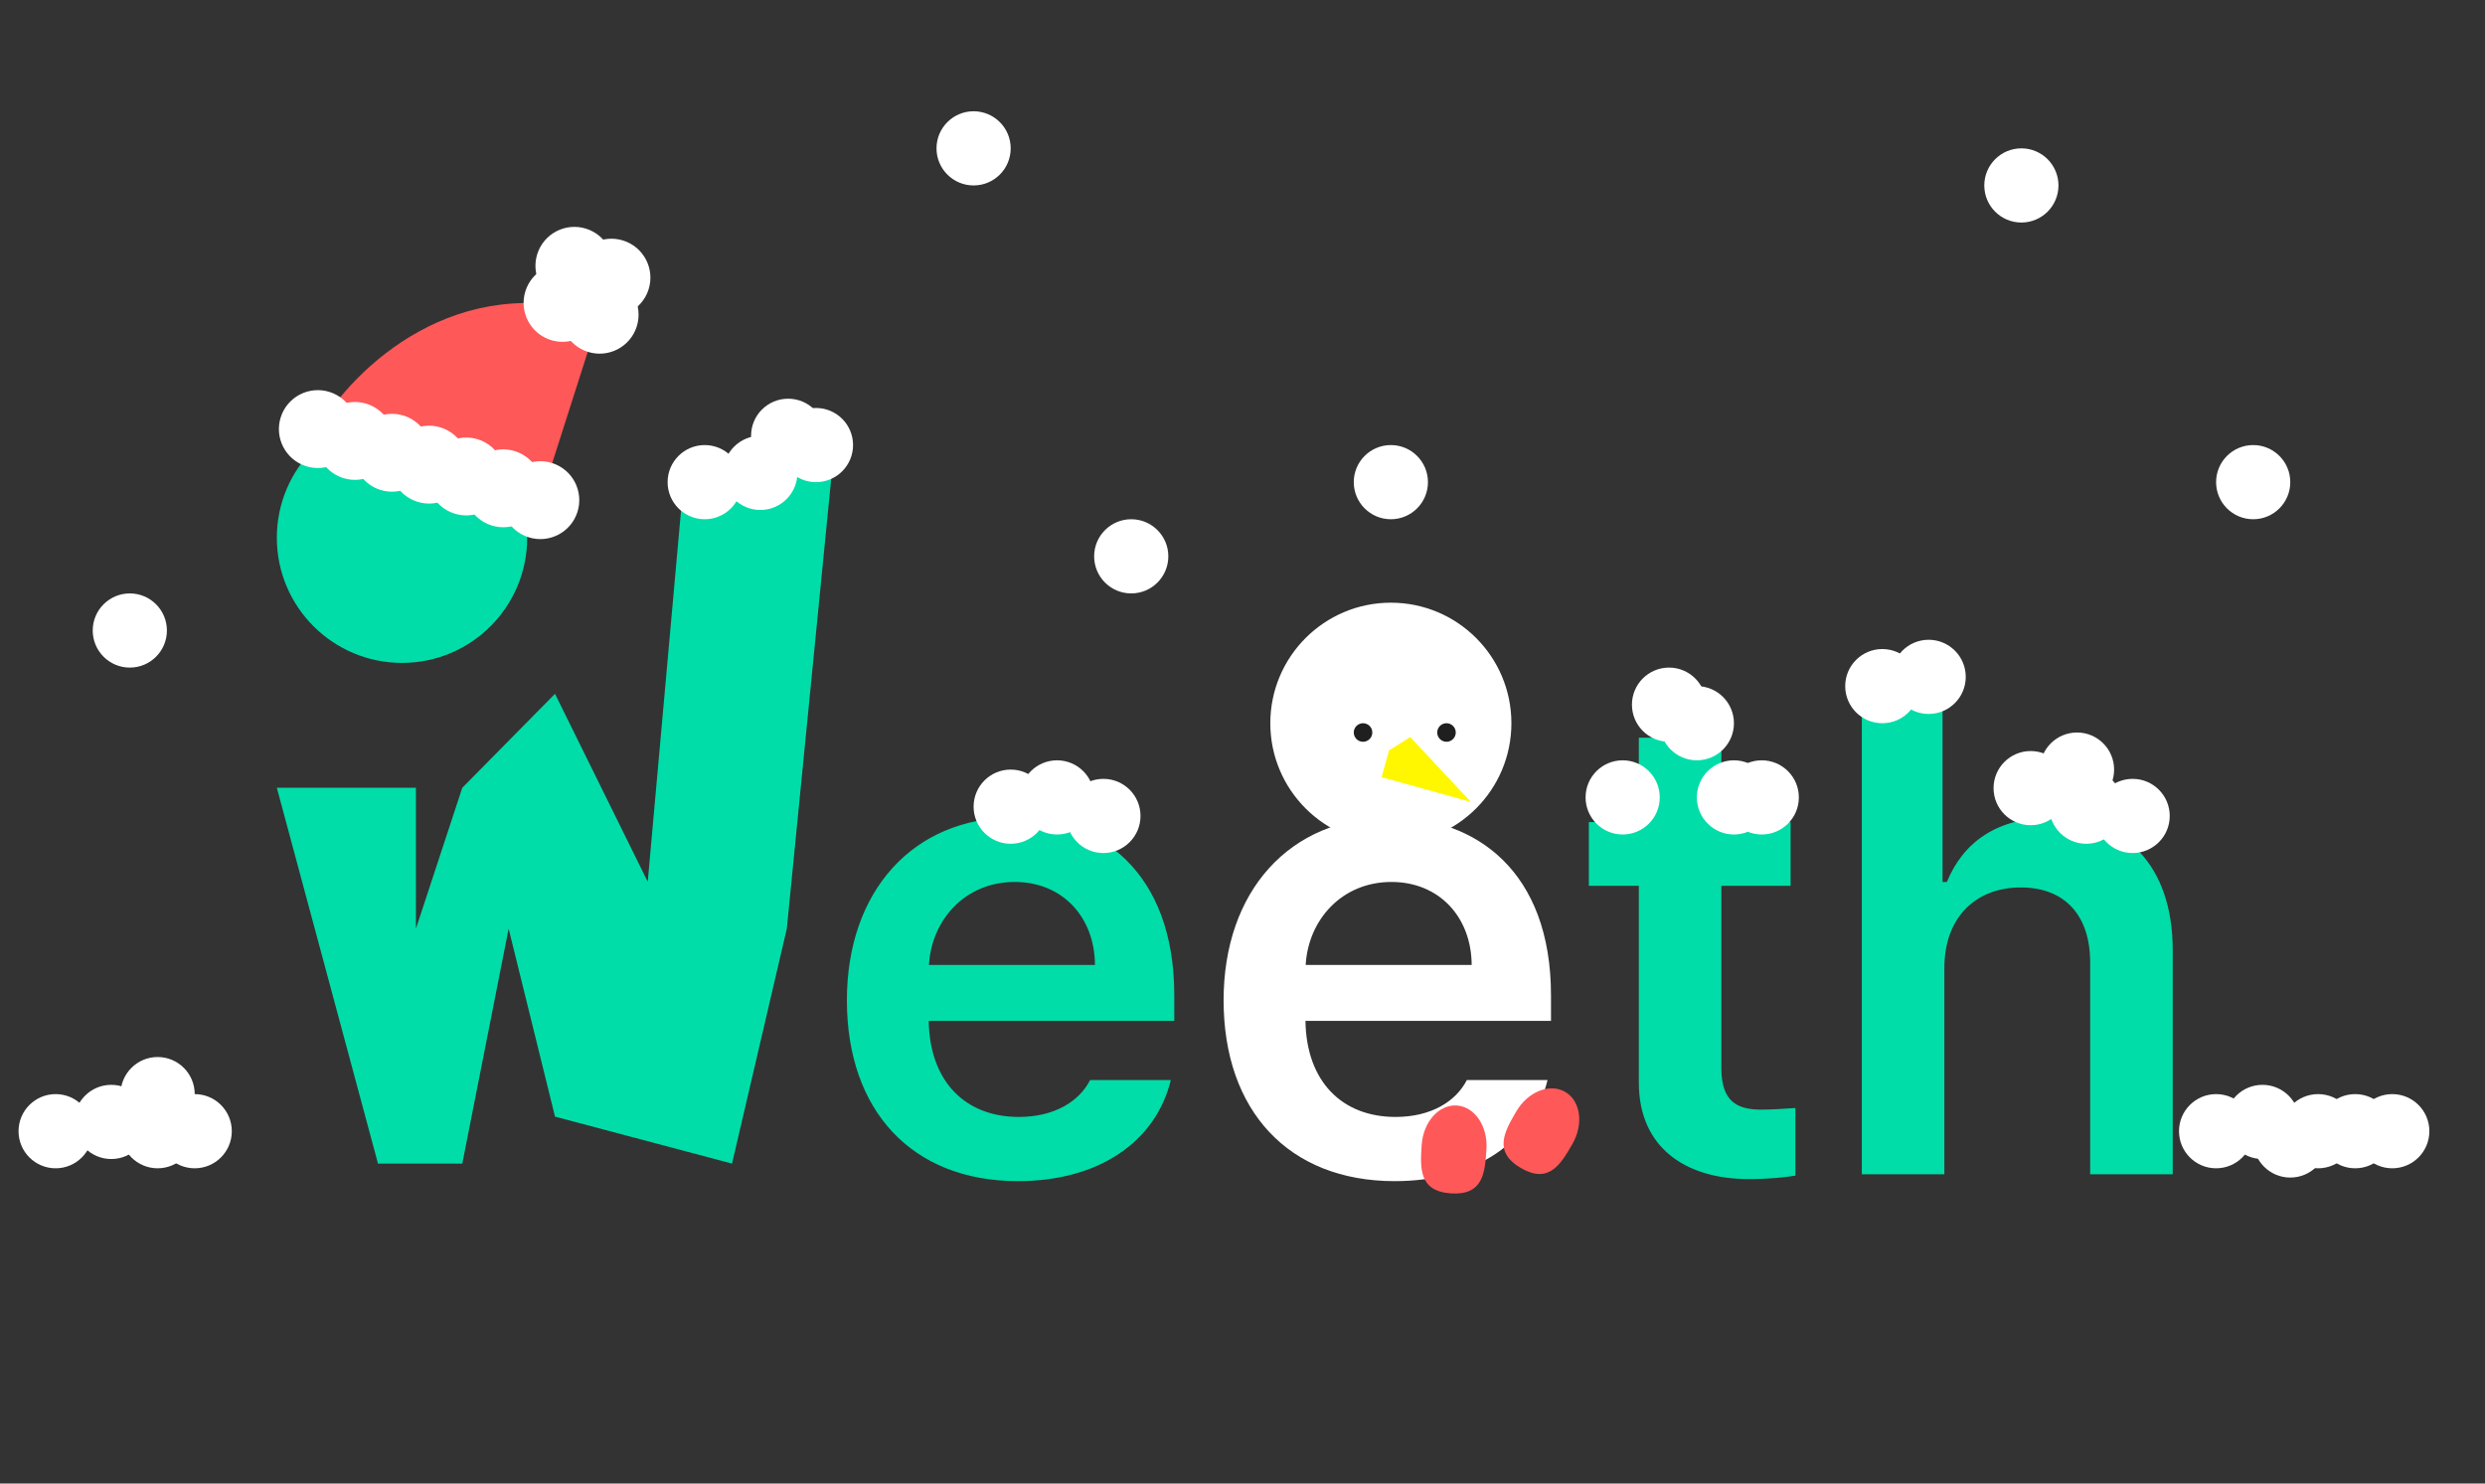 <svg width="268" height="160" viewBox="0 0 268 160" fill="none" xmlns="http://www.w3.org/2000/svg">
<rect x="0" y="0" width="268" height="160" fill="#333333" stroke="none"/>
<path d="M40.766 125.495L29.856 84.961H44.856V100.161L49.856 84.961L59.856 74.828L69.856 95.095L73.493 54.561L89.856 49.495L84.856 100.161L78.947 125.495L59.856 120.428L54.856 100.161L49.856 125.495H40.766Z" fill="#00DDA8"/>
<circle cx="43.356" cy="57.994" r="13.5" fill="#00DDA8"/>
<path d="M64.666 33.944C49.308 29.037 38.188 39.565 34.281 46.275L58.278 53.941L64.666 33.944Z" fill="#FF5858"/>
<circle cx="61.946" cy="28.668" r="4.199" transform="rotate(17.718 61.946 28.668)" fill="white"/>
<circle cx="60.668" cy="32.667" r="4.199" transform="rotate(17.718 60.668 32.667)" fill="white"/>
<circle cx="64.669" cy="33.944" r="4.199" transform="rotate(17.718 64.669 33.944)" fill="white"/>
<circle cx="34.278" cy="46.276" r="4.199" transform="rotate(17.718 34.278 46.276)" fill="white"/>
<circle cx="38.279" cy="47.554" r="4.199" transform="rotate(17.718 38.279 47.554)" fill="white"/>
<circle cx="42.281" cy="48.831" r="4.199" transform="rotate(17.718 42.281 48.831)" fill="white"/>
<circle cx="46.275" cy="50.11" r="4.199" transform="rotate(17.718 46.275 50.11)" fill="white"/>
<circle cx="50.282" cy="51.387" r="4.199" transform="rotate(17.718 50.282 51.387)" fill="white"/>
<circle cx="54.276" cy="52.664" r="4.199" transform="rotate(17.718 54.276 52.664)" fill="white"/>
<circle cx="58.275" cy="53.942" r="4.199" transform="rotate(17.718 58.275 53.942)" fill="white"/>
<circle cx="65.945" cy="29.945" r="4.199" transform="rotate(17.718 65.945 29.945)" fill="white"/>
<path d="M109.78 127.386C98.332 127.386 91.334 119.77 91.334 107.877C91.334 96.157 98.431 88.171 109.285 88.171C118.607 88.171 126.643 94.006 126.643 107.358V110.102H100.161C100.26 116.63 104.093 120.462 109.879 120.462C113.76 120.462 116.406 118.756 117.568 116.482H126.272C124.664 123.059 118.607 127.386 109.78 127.386ZM100.186 104.069H118.087C118.063 98.902 114.576 95.119 109.434 95.119C104.068 95.119 100.458 99.223 100.186 104.069ZM193.112 88.665V95.539H185.645V115.221C185.645 118.88 187.45 119.622 189.724 119.671C190.763 119.696 192.518 119.572 193.631 119.498V126.792C192.568 126.965 190.862 127.163 188.587 127.163C181.886 127.163 176.719 123.85 176.743 116.704V95.539H171.353V88.665H176.743V79.566H185.645V88.665H193.112ZM209.695 104.391V126.644H200.794V76.006H209.497V95.119H209.967C211.722 90.817 215.406 88.171 221.242 88.171C229.104 88.171 234.321 93.264 234.321 102.462V126.644H225.42V103.822C225.42 98.679 222.651 95.712 217.928 95.712C213.132 95.712 209.695 98.877 209.695 104.391Z" fill="#00DDA8"/>
<path d="M150.407 127.386C138.959 127.386 131.962 119.77 131.962 107.877C131.962 96.157 139.058 88.171 149.913 88.171C159.234 88.171 167.27 94.006 167.27 107.358V110.102H140.789C140.888 116.63 144.72 120.462 150.506 120.462C154.388 120.462 157.034 118.756 158.196 116.482H166.899C165.292 123.059 159.234 127.386 150.407 127.386ZM140.814 104.069H158.715C158.69 98.902 155.204 95.119 150.061 95.119C144.696 95.119 141.086 99.223 140.814 104.069Z" fill="white"/>
<circle cx="14" cy="68" r="4" fill="white"/>
<circle cx="12" cy="121" r="4" fill="white"/>
<circle cx="17" cy="118" r="4" fill="white"/>
<circle cx="17" cy="122" r="4" fill="white"/>
<circle cx="21" cy="122" r="4" fill="white"/>
<circle cx="6" cy="122" r="4" fill="white"/>
<circle cx="105" cy="16" r="4" fill="white"/>
<circle cx="150" cy="52" r="4" fill="white"/>
<circle cx="180" cy="76" r="4" fill="white"/>
<circle cx="183" cy="78" r="4" fill="white"/>
<circle cx="190" cy="86" r="4" fill="white"/>
<circle cx="187" cy="86" r="4" fill="white"/>
<circle cx="175" cy="86" r="4" fill="white"/>
<circle cx="203" cy="74" r="4" fill="white"/>
<circle cx="208" cy="73" r="4" fill="white"/>
<circle cx="219" cy="85" r="4" fill="white"/>
<circle cx="224" cy="83" r="4" fill="white"/>
<circle cx="225" cy="87" r="4" fill="white"/>
<circle cx="230" cy="88" r="4" fill="white"/>
<circle cx="122" cy="60" r="4" fill="white"/>
<circle cx="88" cy="48" r="4" fill="white"/>
<circle cx="85" cy="47" r="4" fill="white"/>
<circle cx="82" cy="51" r="4" fill="white"/>
<circle cx="76" cy="52" r="4" fill="white"/>
<circle cx="119" cy="88" r="4" fill="white"/>
<circle cx="114" cy="86" r="4" fill="white"/>
<circle cx="109" cy="87" r="4" fill="white"/>
<circle cx="218" cy="20" r="4" fill="white"/>
<circle cx="243" cy="52" r="4" fill="white"/>
<circle cx="239" cy="122" r="4" fill="white"/>
<circle cx="244" cy="121" r="4" fill="white"/>
<circle cx="247" cy="123" r="4" fill="white"/>
<circle cx="250" cy="122" r="4" fill="white"/>
<circle cx="254" cy="122" r="4" fill="white"/>
<circle cx="258" cy="122" r="4" fill="white"/>
<circle cx="150" cy="78" r="13" fill="white"/>
<circle cx="147" cy="79" r="1" fill="#1F1F1F"/>
<circle cx="156" cy="79" r="1" fill="#1F1F1F"/>
<path d="M158.635 86.495L149 83.817L149.803 80.927L152.091 79.487L158.635 86.495Z" fill="#FFF700"/>
<path d="M169.565 123.409C168.316 125.557 167.052 127.731 164.026 125.972C161 124.213 162.264 122.039 163.513 119.89C164.763 117.742 167.13 116.788 168.801 117.759C170.472 118.731 170.814 121.26 169.565 123.409Z" fill="#FF5858"/>
<path d="M160.31 123.945C160.148 126.425 159.985 128.934 156.493 128.707C153 128.48 153.163 125.971 153.324 123.491C153.486 121.01 155.18 119.102 157.109 119.227C159.038 119.352 160.471 121.465 160.31 123.945Z" fill="#FF5858"/>
</svg>
